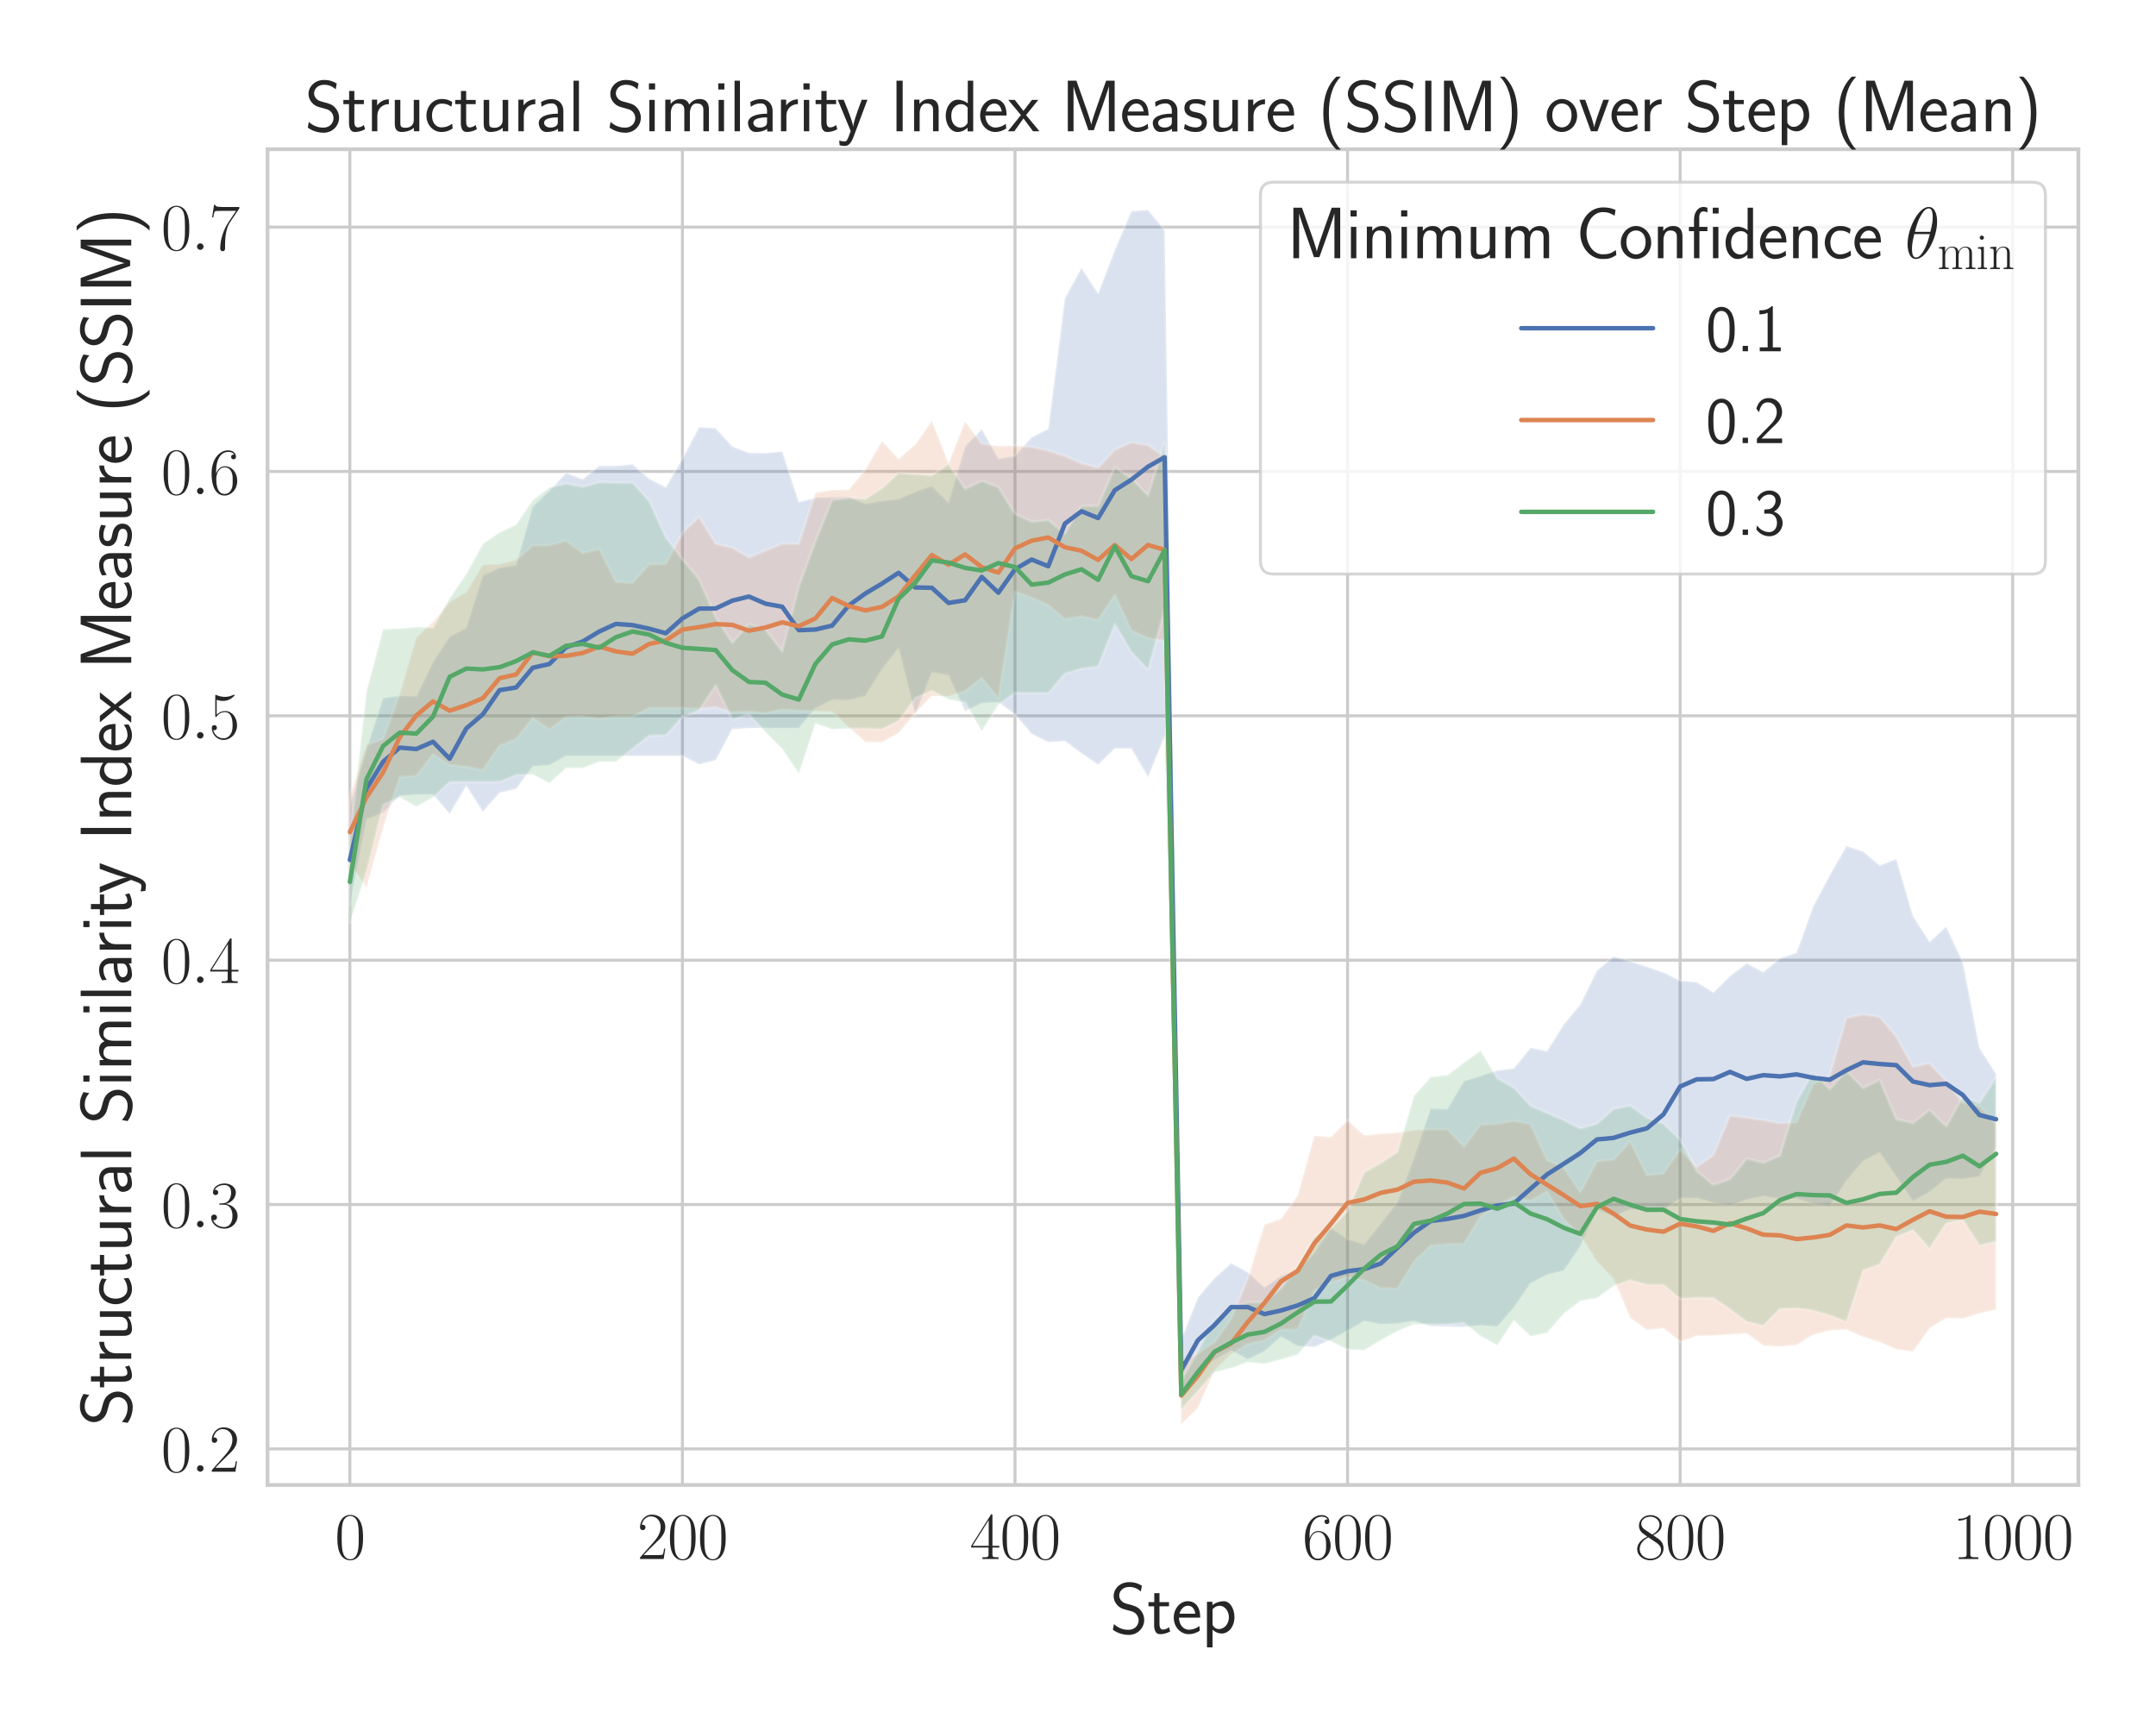 <?xml version="1.0" encoding="utf-8" standalone="no"?>
<!DOCTYPE svg PUBLIC "-//W3C//DTD SVG 1.1//EN"
  "http://www.w3.org/Graphics/SVG/1.1/DTD/svg11.dtd">
<svg xmlns:xlink="http://www.w3.org/1999/xlink" width="720pt" height="576pt" viewBox="0 0 720 576" xmlns="http://www.w3.org/2000/svg" version="1.1">
 <defs>
  <style type="text/css">*{stroke-linejoin: round; stroke-linecap: butt}</style>
 </defs>
 <g id="figure_1">
  <g id="patch_1">
   <path d="M 0 576 
L 720 576 
L 720 0 
L 0 0 
z
" style="fill: #ffffff"/>
  </g>
  <g id="axes_1">
   <g id="patch_2">
    <path d="M 89.354 495.841 
L 694.08 495.841 
L 694.08 49.831 
L 89.354 49.831 
z
" style="fill: #ffffff"/>
   </g>
   <g id="matplotlib.axis_1">
    <g id="xtick_1">
     <g id="line2d_1">
      <path d="M 116.842 495.841 
L 116.842 49.831 
" clip-path="url(#p22e3f65112)" style="fill: none; stroke: #cccccc; stroke-linecap: round"/>
     </g>
     <g id="text_1">
      <!-- $\mathdefault{0}$ -->
      <g style="fill: #262626" transform="translate(111.816 520.562) scale(0.22 -0.22)">
       <defs>
        <path id="CMR17-30" d="M 2688 2025 
C 2688 2416 2682 3080 2413 3591 
C 2176 4039 1798 4198 1466 4198 
C 1158 4198 768 4058 525 3597 
C 269 3118 243 2524 243 2025 
C 243 1661 250 1106 448 619 
C 723 -39 1216 -128 1466 -128 
C 1760 -128 2208 -7 2470 600 
C 2662 1042 2688 1559 2688 2025 
z
M 1466 -26 
C 1056 -26 813 325 723 812 
C 653 1188 653 1738 653 2096 
C 653 2588 653 2997 736 3387 
C 858 3929 1216 4096 1466 4096 
C 1728 4096 2067 3923 2189 3400 
C 2272 3036 2278 2607 2278 2096 
C 2278 1680 2278 1169 2202 792 
C 2067 95 1690 -26 1466 -26 
z
" transform="scale(0.016)"/>
       </defs>
       <use xlink:href="#CMR17-30" transform="scale(0.996)"/>
      </g>
     </g>
    </g>
    <g id="xtick_2">
     <g id="line2d_2">
      <path d="M 227.902 495.841 
L 227.902 49.831 
" clip-path="url(#p22e3f65112)" style="fill: none; stroke: #cccccc; stroke-linecap: round"/>
     </g>
     <g id="text_2">
      <!-- $\mathdefault{200}$ -->
      <g style="fill: #262626" transform="translate(212.824 520.562) scale(0.22 -0.22)">
       <defs>
        <path id="CMR17-32" d="M 2669 989 
L 2554 989 
C 2490 536 2438 459 2413 420 
C 2381 369 1920 369 1830 369 
L 602 369 
C 832 619 1280 1072 1824 1597 
C 2214 1967 2669 2402 2669 3035 
C 2669 3790 2067 4224 1395 4224 
C 691 4224 262 3604 262 3030 
C 262 2780 448 2748 525 2748 
C 589 2748 781 2787 781 3010 
C 781 3207 614 3264 525 3264 
C 486 3264 448 3258 422 3245 
C 544 3790 915 4058 1306 4058 
C 1862 4058 2227 3617 2227 3035 
C 2227 2479 1901 2000 1536 1584 
L 262 146 
L 262 0 
L 2515 0 
L 2669 989 
z
" transform="scale(0.016)"/>
       </defs>
       <use xlink:href="#CMR17-32" transform="scale(0.996)"/>
       <use xlink:href="#CMR17-30" transform="translate(45.69 0) scale(0.996)"/>
       <use xlink:href="#CMR17-30" transform="translate(91.381 0) scale(0.996)"/>
      </g>
     </g>
    </g>
    <g id="xtick_3">
     <g id="line2d_3">
      <path d="M 338.963 495.841 
L 338.963 49.831 
" clip-path="url(#p22e3f65112)" style="fill: none; stroke: #cccccc; stroke-linecap: round"/>
     </g>
     <g id="text_3">
      <!-- $\mathdefault{400}$ -->
      <g style="fill: #262626" transform="translate(323.885 520.562) scale(0.22 -0.22)">
       <defs>
        <path id="CMR17-34" d="M 2150 4122 
C 2150 4256 2144 4256 2029 4256 
L 128 1254 
L 128 1088 
L 1779 1088 
L 1779 457 
C 1779 224 1766 160 1318 160 
L 1197 160 
L 1197 0 
C 1402 0 1747 0 1965 0 
C 2182 0 2528 0 2733 0 
L 2733 160 
L 2611 160 
C 2163 160 2150 224 2150 457 
L 2150 1088 
L 2803 1088 
L 2803 1254 
L 2150 1254 
L 2150 4122 
z
M 1798 3703 
L 1798 1254 
L 256 1254 
L 1798 3703 
z
" transform="scale(0.016)"/>
       </defs>
       <use xlink:href="#CMR17-34" transform="scale(0.996)"/>
       <use xlink:href="#CMR17-30" transform="translate(45.69 0) scale(0.996)"/>
       <use xlink:href="#CMR17-30" transform="translate(91.381 0) scale(0.996)"/>
      </g>
     </g>
    </g>
    <g id="xtick_4">
     <g id="line2d_4">
      <path d="M 450.024 495.841 
L 450.024 49.831 
" clip-path="url(#p22e3f65112)" style="fill: none; stroke: #cccccc; stroke-linecap: round"/>
     </g>
     <g id="text_4">
      <!-- $\mathdefault{600}$ -->
      <g style="fill: #262626" transform="translate(434.946 520.562) scale(0.22 -0.22)">
       <defs>
        <path id="CMR17-36" d="M 678 2176 
C 678 3690 1395 4032 1811 4032 
C 1946 4032 2272 4009 2400 3776 
C 2298 3776 2106 3776 2106 3553 
C 2106 3381 2246 3323 2336 3323 
C 2394 3323 2566 3348 2566 3560 
C 2566 3954 2246 4179 1805 4179 
C 1043 4179 243 3390 243 1984 
C 243 253 966 -128 1478 -128 
C 2099 -128 2688 427 2688 1283 
C 2688 2081 2170 2662 1517 2662 
C 1126 2662 838 2407 678 1960 
L 678 2176 
z
M 1478 25 
C 691 25 691 1200 691 1436 
C 691 1896 909 2560 1504 2560 
C 1613 2560 1926 2560 2138 2120 
C 2253 1870 2253 1609 2253 1289 
C 2253 944 2253 690 2118 434 
C 1978 171 1773 25 1478 25 
z
" transform="scale(0.016)"/>
       </defs>
       <use xlink:href="#CMR17-36" transform="scale(0.996)"/>
       <use xlink:href="#CMR17-30" transform="translate(45.69 0) scale(0.996)"/>
       <use xlink:href="#CMR17-30" transform="translate(91.381 0) scale(0.996)"/>
      </g>
     </g>
    </g>
    <g id="xtick_5">
     <g id="line2d_5">
      <path d="M 561.085 495.841 
L 561.085 49.831 
" clip-path="url(#p22e3f65112)" style="fill: none; stroke: #cccccc; stroke-linecap: round"/>
     </g>
     <g id="text_5">
      <!-- $\mathdefault{800}$ -->
      <g style="fill: #262626" transform="translate(546.007 520.562) scale(0.22 -0.22)">
       <defs>
        <path id="CMR17-38" d="M 1741 2264 
C 2144 2467 2554 2773 2554 3263 
C 2554 3841 1990 4179 1472 4179 
C 890 4179 378 3759 378 3180 
C 378 3021 416 2747 666 2505 
C 730 2442 998 2251 1171 2130 
C 883 1983 211 1634 211 934 
C 211 279 838 -128 1459 -128 
C 2144 -128 2720 362 2720 1010 
C 2720 1590 2330 1857 2074 2029 
L 1741 2264 
z
M 902 2822 
C 851 2854 595 3051 595 3351 
C 595 3739 998 4032 1459 4032 
C 1965 4032 2336 3676 2336 3262 
C 2336 2669 1670 2331 1638 2331 
C 1632 2331 1626 2331 1574 2370 
L 902 2822 
z
M 2080 1519 
C 2176 1449 2483 1240 2483 851 
C 2483 381 2010 25 1472 25 
C 890 25 448 438 448 940 
C 448 1443 838 1862 1280 2060 
L 2080 1519 
z
" transform="scale(0.016)"/>
       </defs>
       <use xlink:href="#CMR17-38" transform="scale(0.996)"/>
       <use xlink:href="#CMR17-30" transform="translate(45.69 0) scale(0.996)"/>
       <use xlink:href="#CMR17-30" transform="translate(91.381 0) scale(0.996)"/>
      </g>
     </g>
    </g>
    <g id="xtick_6">
     <g id="line2d_6">
      <path d="M 672.145 495.841 
L 672.145 49.831 
" clip-path="url(#p22e3f65112)" style="fill: none; stroke: #cccccc; stroke-linecap: round"/>
     </g>
     <g id="text_6">
      <!-- $\mathdefault{1000}$ -->
      <g style="fill: #262626" transform="translate(652.042 520.562) scale(0.22 -0.22)">
       <defs>
        <path id="CMR17-31" d="M 1702 4058 
C 1702 4192 1696 4192 1606 4192 
C 1357 3916 979 3827 621 3827 
C 602 3827 570 3827 563 3808 
C 557 3795 557 3782 557 3648 
C 755 3648 1088 3686 1344 3839 
L 1344 461 
C 1344 236 1331 160 781 160 
L 589 160 
L 589 0 
C 896 0 1216 0 1523 0 
C 1830 0 2150 0 2458 0 
L 2458 160 
L 2266 160 
C 1715 160 1702 230 1702 458 
L 1702 4058 
z
" transform="scale(0.016)"/>
       </defs>
       <use xlink:href="#CMR17-31" transform="scale(0.996)"/>
       <use xlink:href="#CMR17-30" transform="translate(45.69 0) scale(0.996)"/>
       <use xlink:href="#CMR17-30" transform="translate(91.381 0) scale(0.996)"/>
       <use xlink:href="#CMR17-30" transform="translate(137.071 0) scale(0.996)"/>
      </g>
     </g>
    </g>
    <g id="text_7">
     <!-- Step -->
     <g style="fill: #262626" transform="translate(370.63 545.429) scale(0.24 -0.24)">
      <defs>
       <path id="CMSS17-53" d="M 2797 4169 
C 2515 4334 2208 4480 1690 4480 
C 864 4480 333 3879 333 3266 
C 333 3025 403 2753 653 2475 
C 902 2196 1184 2121 1542 2033 
C 1690 1994 1939 1924 1984 1906 
C 2342 1767 2515 1444 2515 1140 
C 2515 742 2202 318 1645 318 
C 1453 318 890 318 358 819 
L 269 318 
C 794 -64 1363 -128 1651 -128 
C 2438 -128 3002 488 3002 1186 
C 3002 1440 2925 1763 2656 2061 
C 2394 2347 2163 2410 1638 2549 
C 1338 2626 1146 2677 986 2873 
C 877 3013 819 3146 819 3317 
C 819 3673 1126 4060 1690 4060 
C 1971 4060 2336 4002 2707 3660 
L 2797 4169 
z
" transform="scale(0.016)"/>
       <path id="CMSS17-74" d="M 1069 2368 
L 1901 2368 
L 1901 2737 
L 1069 2737 
L 1069 3520 
L 614 3520 
L 614 2737 
L 109 2737 
L 109 2368 
L 602 2368 
L 602 749 
C 602 384 685 -64 1107 -64 
C 1427 -64 1722 25 2003 172 
L 1901 548 
C 1747 414 1562 337 1363 337 
C 1082 337 1069 696 1069 856 
L 1069 2368 
z
" transform="scale(0.016)"/>
       <path id="CMSS17-65" d="M 2502 1377 
C 2502 1590 2490 2003 2285 2345 
C 2061 2713 1696 2816 1421 2816 
C 755 2816 192 2188 192 1375 
C 192 582 774 -64 1510 -64 
C 1798 -64 2150 19 2470 248 
C 2470 274 2458 414 2451 420 
C 2451 433 2432 630 2432 656 
C 2125 407 1773 325 1517 325 
C 1107 325 666 667 646 1377 
L 2502 1377 
z
M 698 1728 
C 781 2084 1062 2421 1421 2421 
C 1517 2421 1965 2421 2080 1728 
L 698 1728 
z
" transform="scale(0.016)"/>
       <path id="CMSS17-70" d="M 966 333 
C 1178 129 1466 -5 1773 -5 
C 2368 -5 2880 603 2880 1412 
C 2880 2159 2496 2816 1946 2816 
C 1626 2816 1242 2702 954 2472 
L 954 2765 
L 480 2765 
L 480 -1216 
L 966 -1216 
L 966 333 
z
M 966 2100 
C 1018 2176 1235 2415 1587 2415 
C 2035 2415 2394 1960 2394 1412 
C 2394 787 1958 384 1530 384 
C 1402 384 1267 415 1139 523 
C 966 674 966 768 966 857 
L 966 2100 
z
" transform="scale(0.016)"/>
      </defs>
      <use xlink:href="#CMSS17-53" transform="scale(0.996)"/>
      <use xlink:href="#CMSS17-74" transform="translate(52.049 0) scale(0.996)"/>
      <use xlink:href="#CMSS17-65" transform="translate(85.88 0) scale(0.996)"/>
      <use xlink:href="#CMSS17-70" transform="translate(127.519 0) scale(0.996)"/>
     </g>
    </g>
   </g>
   <g id="matplotlib.axis_2">
    <g id="ytick_1">
     <g id="line2d_7">
      <path d="M 89.354 483.809 
L 694.08 483.809 
" clip-path="url(#p22e3f65112)" style="fill: none; stroke: #cccccc; stroke-linecap: round"/>
     </g>
     <g id="text_8">
      <!-- $\mathdefault{0.2}$ -->
      <g style="fill: #262626" transform="translate(53.789 491.42) scale(0.22 -0.22)">
       <defs>
        <path id="CMMI12-3a" d="M 1178 307 
C 1178 492 1024 619 870 619 
C 685 619 557 466 557 313 
C 557 128 710 0 864 0 
C 1050 0 1178 153 1178 307 
z
" transform="scale(0.016)"/>
       </defs>
       <use xlink:href="#CMR17-30" transform="scale(0.996)"/>
       <use xlink:href="#CMMI12-3a" transform="translate(45.69 0) scale(0.996)"/>
       <use xlink:href="#CMR17-32" transform="translate(72.788 0) scale(0.996)"/>
      </g>
     </g>
    </g>
    <g id="ytick_2">
     <g id="line2d_8">
      <path d="M 89.354 402.211 
L 694.08 402.211 
" clip-path="url(#p22e3f65112)" style="fill: none; stroke: #cccccc; stroke-linecap: round"/>
     </g>
     <g id="text_9">
      <!-- $\mathdefault{0.3}$ -->
      <g style="fill: #262626" transform="translate(53.789 409.821) scale(0.22 -0.22)">
       <defs>
        <path id="CMR17-33" d="M 1414 2157 
C 1984 2157 2234 1662 2234 1090 
C 2234 320 1824 25 1453 25 
C 1114 25 563 194 390 693 
C 422 680 454 680 486 680 
C 640 680 755 782 755 948 
C 755 1133 614 1216 486 1216 
C 378 1216 211 1165 211 926 
C 211 335 787 -128 1466 -128 
C 2176 -128 2720 430 2720 1085 
C 2720 1707 2208 2157 1600 2227 
C 2086 2328 2554 2756 2554 3329 
C 2554 3820 2048 4179 1472 4179 
C 890 4179 378 3829 378 3329 
C 378 3110 544 3072 627 3072 
C 762 3072 877 3155 877 3321 
C 877 3486 762 3569 627 3569 
C 602 3569 570 3569 544 3557 
C 730 3959 1235 4032 1459 4032 
C 1683 4032 2106 3925 2106 3320 
C 2106 3143 2080 2828 1862 2550 
C 1670 2304 1453 2304 1242 2284 
C 1210 2284 1062 2269 1037 2269 
C 992 2263 966 2257 966 2208 
C 966 2163 973 2157 1101 2157 
L 1414 2157 
z
" transform="scale(0.016)"/>
       </defs>
       <use xlink:href="#CMR17-30" transform="scale(0.996)"/>
       <use xlink:href="#CMMI12-3a" transform="translate(45.69 0) scale(0.996)"/>
       <use xlink:href="#CMR17-33" transform="translate(72.788 0) scale(0.996)"/>
      </g>
     </g>
    </g>
    <g id="ytick_3">
     <g id="line2d_9">
      <path d="M 89.354 320.612 
L 694.08 320.612 
" clip-path="url(#p22e3f65112)" style="fill: none; stroke: #cccccc; stroke-linecap: round"/>
     </g>
     <g id="text_10">
      <!-- $\mathdefault{0.4}$ -->
      <g style="fill: #262626" transform="translate(53.789 328.222) scale(0.22 -0.22)">
       <use xlink:href="#CMR17-30" transform="scale(0.996)"/>
       <use xlink:href="#CMMI12-3a" transform="translate(45.69 0) scale(0.996)"/>
       <use xlink:href="#CMR17-34" transform="translate(72.788 0) scale(0.996)"/>
      </g>
     </g>
    </g>
    <g id="ytick_4">
     <g id="line2d_10">
      <path d="M 89.354 239.013 
L 694.08 239.013 
" clip-path="url(#p22e3f65112)" style="fill: none; stroke: #cccccc; stroke-linecap: round"/>
     </g>
     <g id="text_11">
      <!-- $\mathdefault{0.5}$ -->
      <g style="fill: #262626" transform="translate(53.789 246.624) scale(0.22 -0.22)">
       <defs>
        <path id="CMR17-35" d="M 730 3692 
C 794 3666 1056 3584 1325 3584 
C 1920 3584 2246 3911 2432 4100 
C 2432 4157 2432 4192 2394 4192 
C 2387 4192 2374 4192 2323 4163 
C 2099 4058 1837 3973 1517 3973 
C 1325 3973 1037 3999 723 4139 
C 653 4171 640 4171 634 4171 
C 602 4171 595 4164 595 4037 
L 595 2203 
C 595 2089 595 2057 659 2057 
C 691 2057 704 2070 736 2114 
C 941 2401 1222 2522 1542 2522 
C 1766 2522 2246 2382 2246 1289 
C 2246 1085 2246 715 2054 421 
C 1894 159 1645 25 1370 25 
C 947 25 518 320 403 814 
C 429 807 480 795 506 795 
C 589 795 749 840 749 1038 
C 749 1210 627 1280 506 1280 
C 358 1280 262 1190 262 1011 
C 262 454 704 -128 1382 -128 
C 2042 -128 2669 440 2669 1264 
C 2669 2030 2170 2624 1549 2624 
C 1222 2624 947 2503 730 2274 
L 730 3692 
z
" transform="scale(0.016)"/>
       </defs>
       <use xlink:href="#CMR17-30" transform="scale(0.996)"/>
       <use xlink:href="#CMMI12-3a" transform="translate(45.69 0) scale(0.996)"/>
       <use xlink:href="#CMR17-35" transform="translate(72.788 0) scale(0.996)"/>
      </g>
     </g>
    </g>
    <g id="ytick_5">
     <g id="line2d_11">
      <path d="M 89.354 157.415 
L 694.08 157.415 
" clip-path="url(#p22e3f65112)" style="fill: none; stroke: #cccccc; stroke-linecap: round"/>
     </g>
     <g id="text_12">
      <!-- $\mathdefault{0.6}$ -->
      <g style="fill: #262626" transform="translate(53.789 165.025) scale(0.22 -0.22)">
       <use xlink:href="#CMR17-30" transform="scale(0.996)"/>
       <use xlink:href="#CMMI12-3a" transform="translate(45.69 0) scale(0.996)"/>
       <use xlink:href="#CMR17-36" transform="translate(72.788 0) scale(0.996)"/>
      </g>
     </g>
    </g>
    <g id="ytick_6">
     <g id="line2d_12">
      <path d="M 89.354 75.816 
L 694.08 75.816 
" clip-path="url(#p22e3f65112)" style="fill: none; stroke: #cccccc; stroke-linecap: round"/>
     </g>
     <g id="text_13">
      <!-- $\mathdefault{0.7}$ -->
      <g style="fill: #262626" transform="translate(53.789 83.427) scale(0.22 -0.22)">
       <defs>
        <path id="CMR17-37" d="M 2886 3941 
L 2886 4081 
L 1382 4081 
C 634 4081 621 4165 595 4288 
L 480 4288 
L 294 3094 
L 410 3094 
C 429 3215 474 3540 550 3661 
C 589 3712 1062 3712 1171 3712 
L 2579 3712 
L 1869 2661 
C 1395 1954 1069 999 1069 165 
C 1069 89 1069 -128 1299 -128 
C 1530 -128 1530 89 1530 171 
L 1530 465 
C 1530 1508 1709 2196 2003 2636 
L 2886 3941 
z
" transform="scale(0.016)"/>
       </defs>
       <use xlink:href="#CMR17-30" transform="scale(0.996)"/>
       <use xlink:href="#CMMI12-3a" transform="translate(45.69 0) scale(0.996)"/>
       <use xlink:href="#CMR17-37" transform="translate(72.788 0) scale(0.996)"/>
      </g>
     </g>
    </g>
    <g id="text_14">
     <!-- Structural Similarity Index Measure (SSIM) -->
     <g style="fill: #262626" transform="translate(43.831 476.142) rotate(-90) scale(0.24 -0.24)">
      <defs>
       <path id="CMSS17-72" d="M 954 1363 
C 954 1965 1395 2368 1958 2368 
L 1958 2789 
C 1549 2789 1165 2585 934 2253 
L 934 2758 
L 480 2758 
L 480 0 
L 954 0 
L 954 1363 
z
" transform="scale(0.016)"/>
       <path id="CMSS17-75" d="M 2618 2739 
L 2131 2739 
L 2131 972 
C 2131 498 1786 306 1421 306 
C 998 306 960 447 960 709 
L 960 2739 
L 474 2739 
L 474 678 
C 474 179 646 -64 1088 -64 
C 1306 -64 1798 -13 2144 306 
L 2144 0 
L 2618 0 
L 2618 2739 
z
" transform="scale(0.016)"/>
       <path id="CMSS17-63" d="M 2464 2541 
C 2464 2585 2170 2714 2093 2739 
C 1882 2816 1613 2816 1542 2816 
C 710 2816 211 2093 211 1363 
C 211 595 768 -64 1517 -64 
C 1946 -64 2253 76 2502 242 
L 2464 664 
C 2189 453 1869 337 1523 337 
C 1024 337 698 774 698 1369 
C 698 1831 909 2414 1549 2414 
C 1901 2414 2099 2343 2394 2145 
L 2464 2541 
z
" transform="scale(0.016)"/>
       <path id="CMSS17-61" d="M 2406 1791 
C 2406 2392 1978 2808 1402 2808 
C 1120 2808 813 2757 461 2553 
L 499 2135 
C 659 2248 934 2432 1395 2432 
C 1722 2432 1920 2180 1920 1782 
L 1920 1536 
C 896 1536 256 1238 256 726 
C 256 461 416 -64 947 -64 
C 1043 -64 1562 -64 1933 217 
L 1933 -19 
L 2406 -19 
L 2406 1791 
z
M 1920 816 
C 1920 701 1920 548 1728 434 
C 1562 325 1350 325 1261 325 
C 941 325 723 511 723 744 
C 723 1211 1722 1211 1920 1211 
L 1920 816 
z
" transform="scale(0.016)"/>
       <path id="CMSS17-6c" d="M 947 4416 
L 474 4416 
L 474 0 
L 947 0 
L 947 4416 
z
" transform="scale(0.016)"/>
       <path id="CMSS17-69" d="M 979 4183 
L 442 4183 
L 442 3648 
L 979 3648 
L 979 4183 
z
M 947 2739 
L 474 2739 
L 474 0 
L 947 0 
L 947 2739 
z
" transform="scale(0.016)"/>
       <path id="CMSS17-6d" d="M 4288 1877 
C 4288 2308 4179 2816 3462 2816 
C 2982 2816 2694 2516 2566 2331 
C 2451 2670 2182 2816 1798 2816 
C 1363 2816 1088 2568 941 2389 
L 941 2758 
L 474 2758 
L 474 0 
L 960 0 
L 960 1559 
C 960 1939 1101 2428 1555 2428 
C 2138 2428 2138 2016 2138 1829 
L 2138 0 
L 2624 0 
L 2624 1559 
C 2624 1939 2765 2428 3219 2428 
C 3802 2428 3802 2016 3802 1829 
L 3802 0 
L 4288 0 
L 4288 1877 
z
" transform="scale(0.016)"/>
       <path id="CMSS17-79" d="M 2675 2752 
L 2176 2752 
C 1632 1294 1446 702 1434 383 
L 1427 383 
C 1408 696 1126 1460 902 2007 
L 602 2752 
L 83 2752 
L 1216 13 
C 1146 -178 1043 -465 1011 -529 
C 870 -885 774 -885 672 -885 
C 646 -885 442 -885 211 -809 
L 250 -1229 
C 410 -1261 570 -1280 685 -1280 
C 845 -1280 1165 -1280 1459 -497 
L 2675 2752 
z
" transform="scale(0.016)"/>
       <path id="CMSS17-49" d="M 1094 4416 
L 557 4416 
L 557 0 
L 1094 0 
L 1094 4416 
z
" transform="scale(0.016)"/>
       <path id="CMSS17-6e" d="M 2618 1877 
C 2618 2283 2522 2816 1798 2816 
C 1389 2816 1120 2606 941 2389 
L 941 2758 
L 474 2758 
L 474 0 
L 960 0 
L 960 1559 
C 960 1964 1114 2428 1549 2428 
C 2112 2428 2131 2048 2131 1829 
L 2131 0 
L 2618 0 
L 2618 1877 
z
" transform="scale(0.016)"/>
       <path id="CMSS17-64" d="M 2611 4416 
L 2138 4416 
L 2138 2438 
C 1939 2603 1613 2756 1254 2756 
C 672 2756 211 2131 211 1347 
C 211 562 666 -64 1235 -64 
C 1677 -64 1971 172 2125 306 
L 2125 -13 
L 2611 -13 
L 2611 4416 
z
M 2125 836 
C 2125 747 2125 653 1926 482 
C 1798 375 1645 325 1498 325 
C 1152 325 698 576 698 1340 
C 698 2134 1210 2368 1562 2368 
C 1798 2368 1990 2254 2125 2065 
L 2125 836 
z
" transform="scale(0.016)"/>
       <path id="CMSS17-78" d="M 1587 1414 
L 2656 2739 
L 2099 2739 
L 1363 1777 
L 602 2739 
L 32 2739 
L 1139 1414 
L 0 0 
L 563 0 
L 1363 1121 
L 2195 0 
L 2758 0 
L 1587 1414 
z
" transform="scale(0.016)"/>
       <path id="CMSS17-4d" d="M 3194 2371 
L 2886 1473 
C 2835 1307 2662 791 2624 587 
L 2618 587 
C 2598 715 2560 849 2458 1174 
C 2400 1365 2336 1562 2272 1741 
L 1325 4416 
L 576 4416 
L 576 0 
L 1075 0 
L 1075 3900 
L 1082 3900 
C 1082 3894 1139 3613 1530 2499 
L 2374 96 
L 2848 96 
L 3610 2231 
C 3661 2378 3821 2843 3891 3066 
C 3955 3257 4115 3728 4154 3913 
L 4160 3913 
L 4160 0 
L 4666 0 
L 4666 4416 
L 3923 4416 
L 3194 2371 
z
" transform="scale(0.016)"/>
       <path id="CMSS17-73" d="M 2061 2627 
C 1683 2807 1389 2807 1197 2807 
C 742 2807 198 2648 198 2003 
C 198 1359 902 1218 1094 1179 
C 1389 1122 1715 1058 1715 740 
C 1715 337 1254 337 1171 337 
C 915 337 563 407 243 638 
L 166 210 
C 531 0 883 -64 1178 -64 
C 1965 -64 2163 416 2163 781 
C 2163 1094 1984 1305 1862 1401 
C 1651 1568 1574 1587 1050 1696 
C 960 1709 646 1779 646 2066 
C 646 2432 1050 2432 1139 2432 
C 1555 2432 1811 2303 1984 2208 
L 2061 2627 
z
" transform="scale(0.016)"/>
       <path id="CMSS17-28" d="M 1613 4768 
C 1267 4417 474 3601 474 1588 
C 474 -433 1267 -1243 1613 -1600 
L 2003 -1600 
C 1216 -784 960 357 960 1581 
C 960 2798 1203 3946 2003 4768 
L 1613 4768 
z
" transform="scale(0.016)"/>
       <path id="CMSS17-29" d="M 723 -1600 
C 1069 -1249 1862 -433 1862 1581 
C 1862 3601 1069 4411 723 4768 
L 333 4768 
C 1120 3952 1376 2811 1376 1588 
C 1376 370 1133 -778 333 -1600 
L 723 -1600 
z
" transform="scale(0.016)"/>
      </defs>
      <use xlink:href="#CMSS17-53" transform="scale(0.996)"/>
      <use xlink:href="#CMSS17-74" transform="translate(52.049 0) scale(0.996)"/>
      <use xlink:href="#CMSS17-72" transform="translate(85.88 0) scale(0.996)"/>
      <use xlink:href="#CMSS17-75" transform="translate(117.79 0) scale(0.996)"/>
      <use xlink:href="#CMSS17-63" transform="translate(165.995 0) scale(0.996)"/>
      <use xlink:href="#CMSS17-74" transform="translate(207.634 0) scale(0.996)"/>
      <use xlink:href="#CMSS17-75" transform="translate(241.465 0) scale(0.996)"/>
      <use xlink:href="#CMSS17-72" transform="translate(289.67 0) scale(0.996)"/>
      <use xlink:href="#CMSS17-61" transform="translate(321.58 0) scale(0.996)"/>
      <use xlink:href="#CMSS17-6c" transform="translate(366.502 0) scale(0.996)"/>
      <use xlink:href="#CMSS17-53" transform="translate(419.912 0) scale(0.996)"/>
      <use xlink:href="#CMSS17-69" transform="translate(471.96 0) scale(0.996)"/>
      <use xlink:href="#CMSS17-6d" transform="translate(494.141 0) scale(0.996)"/>
      <use xlink:href="#CMSS17-69" transform="translate(568.37 0) scale(0.996)"/>
      <use xlink:href="#CMSS17-6c" transform="translate(590.551 0) scale(0.996)"/>
      <use xlink:href="#CMSS17-61" transform="translate(612.732 0) scale(0.996)"/>
      <use xlink:href="#CMSS17-72" transform="translate(655.051 0) scale(0.996)"/>
      <use xlink:href="#CMSS17-69" transform="translate(686.961 0) scale(0.996)"/>
      <use xlink:href="#CMSS17-74" transform="translate(709.142 0) scale(0.996)"/>
      <use xlink:href="#CMSS17-79" transform="translate(740.371 0) scale(0.996)"/>
      <use xlink:href="#CMSS17-49" transform="translate(814.6 0) scale(0.996)"/>
      <use xlink:href="#CMSS17-6e" transform="translate(840.384 0) scale(0.996)"/>
      <use xlink:href="#CMSS17-64" transform="translate(888.589 0) scale(0.996)"/>
      <use xlink:href="#CMSS17-65" transform="translate(936.794 0) scale(0.996)"/>
      <use xlink:href="#CMSS17-78" transform="translate(978.433 0) scale(0.996)"/>
      <use xlink:href="#CMSS17-4d" transform="translate(1052.662 0) scale(0.996)"/>
      <use xlink:href="#CMSS17-65" transform="translate(1134.338 0) scale(0.996)"/>
      <use xlink:href="#CMSS17-61" transform="translate(1175.977 0) scale(0.996)"/>
      <use xlink:href="#CMSS17-73" transform="translate(1220.899 0) scale(0.996)"/>
      <use xlink:href="#CMSS17-75" transform="translate(1256.812 0) scale(0.996)"/>
      <use xlink:href="#CMSS17-72" transform="translate(1305.017 0) scale(0.996)"/>
      <use xlink:href="#CMSS17-65" transform="translate(1336.927 0) scale(0.996)"/>
      <use xlink:href="#CMSS17-28" transform="translate(1409.795 0) scale(0.996)"/>
      <use xlink:href="#CMSS17-53" transform="translate(1446.229 0) scale(0.996)"/>
      <use xlink:href="#CMSS17-53" transform="translate(1498.277 0) scale(0.996)"/>
      <use xlink:href="#CMSS17-49" transform="translate(1550.326 0) scale(0.996)"/>
      <use xlink:href="#CMSS17-4d" transform="translate(1576.11 0) scale(0.996)"/>
      <use xlink:href="#CMSS17-29" transform="translate(1657.786 0) scale(0.996)"/>
     </g>
    </g>
   </g>
   <g id="PolyCollection_1">
    <defs>
     <path id="maf45cd4c6e" d="M 116.842 -307.121 
L 116.842 -274.074 
L 122.395 -302.47 
L 127.948 -304.592 
L 133.501 -310.304 
L 139.054 -310.712 
L 144.607 -310.712 
L 150.16 -304.184 
L 155.713 -313.568 
L 161.266 -304.918 
L 166.819 -311.283 
L 172.372 -312.589 
L 177.925 -320.177 
L 183.478 -320.585 
L 189.031 -323.604 
L 194.584 -323.604 
L 200.137 -323.604 
L 205.69 -323.604 
L 211.243 -323.604 
L 216.796 -323.604 
L 222.349 -323.604 
L 227.902 -323.604 
L 233.455 -320.748 
L 239.008 -322.136 
L 244.561 -332.499 
L 250.114 -332.907 
L 255.668 -332.907 
L 261.221 -332.907 
L 266.774 -332.907 
L 272.327 -339.516 
L 277.88 -342.372 
L 283.433 -342.209 
L 288.986 -343.678 
L 294.539 -352.49 
L 300.092 -359.671 
L 305.645 -337.476 
L 311.198 -351.511 
L 316.751 -350.532 
L 322.304 -338.537 
L 327.857 -341.23 
L 333.41 -341.556 
L 338.963 -337.476 
L 344.516 -330.948 
L 350.069 -328.174 
L 355.622 -328.582 
L 361.175 -324.42 
L 366.728 -320.667 
L 372.281 -326.052 
L 377.834 -326.052 
L 383.387 -316.505 
L 388.94 -330.051 
L 394.494 -110.142 
L 400.047 -118.302 
L 405.6 -121.974 
L 411.153 -125.075 
L 416.706 -122.137 
L 422.259 -124.83 
L 427.812 -129.726 
L 433.365 -126.544 
L 438.918 -126.217 
L 444.471 -128.665 
L 450.024 -131.684 
L 455.577 -134.948 
L 461.13 -133.888 
L 466.683 -134.051 
L 472.236 -134.948 
L 477.789 -133.153 
L 483.342 -132.99 
L 488.895 -132.908 
L 494.448 -133.48 
L 500.001 -133.072 
L 505.554 -139.436 
L 511.107 -147.515 
L 516.66 -150.452 
L 522.213 -151.758 
L 527.766 -159.918 
L 533.32 -172.076 
L 538.873 -169.873 
L 544.426 -172.157 
L 549.979 -172.076 
L 555.532 -171.994 
L 561.085 -175.911 
L 566.638 -175.993 
L 572.191 -174.361 
L 577.744 -173.463 
L 583.297 -175.421 
L 588.85 -176.645 
L 594.403 -175.666 
L 599.956 -175.829 
L 605.509 -174.034 
L 611.062 -173.218 
L 616.615 -181.786 
L 622.168 -188.314 
L 627.721 -191.17 
L 633.274 -183.173 
L 638.827 -174.932 
L 644.38 -178.032 
L 649.933 -182.52 
L 655.486 -182.357 
L 661.039 -183.173 
L 666.592 -193.047 
L 666.592 -217.445 
L 666.592 -217.445 
L 661.039 -226.094 
L 655.486 -254.735 
L 649.933 -266.567 
L 644.38 -261.508 
L 638.827 -270.157 
L 633.274 -289.17 
L 627.721 -287.048 
L 622.168 -291.699 
L 616.615 -293.494 
L 611.062 -283.784 
L 605.509 -273.34 
L 599.956 -257.836 
L 594.403 -256.041 
L 588.85 -251.39 
L 583.297 -254.327 
L 577.744 -250.084 
L 572.191 -244.617 
L 566.638 -248.044 
L 561.085 -248.534 
L 555.532 -251.308 
L 549.979 -253.185 
L 544.426 -254.98 
L 538.873 -256.612 
L 533.32 -251.961 
L 527.766 -240.619 
L 522.213 -233.928 
L 516.66 -225.033 
L 511.107 -226.094 
L 505.554 -219.24 
L 500.001 -218.587 
L 494.448 -216.71 
L 488.895 -214.997 
L 483.342 -205.613 
L 477.789 -205.858 
L 472.236 -189.375 
L 466.683 -174.605 
L 461.13 -167.425 
L 455.577 -160.489 
L 450.024 -162.202 
L 444.471 -165.956 
L 438.918 -157.551 
L 433.365 -151.921 
L 427.812 -149.963 
L 422.259 -146.127 
L 416.706 -151.187 
L 411.153 -154.206 
L 405.6 -149.228 
L 400.047 -142.782 
L 394.494 -128.665 
L 388.94 -499.123 
L 383.387 -505.896 
L 377.834 -505.488 
L 372.281 -492.513 
L 366.728 -477.989 
L 361.175 -486.557 
L 355.622 -476.439 
L 350.069 -432.783 
L 344.516 -430.009 
L 338.963 -423.726 
L 333.41 -422.828 
L 327.857 -432.702 
L 322.304 -426.908 
L 316.751 -408.14 
L 311.198 -413.689 
L 305.645 -411.812 
L 300.092 -409.283 
L 294.539 -408.712 
L 288.986 -407.733 
L 283.433 -410.099 
L 277.88 -409.936 
L 272.327 -409.772 
L 266.774 -408.385 
L 261.221 -425.276 
L 255.668 -424.705 
L 250.114 -424.787 
L 244.561 -426.908 
L 239.008 -433.028 
L 233.455 -433.354 
L 227.902 -422.828 
L 222.349 -413.281 
L 216.796 -416.137 
L 211.243 -420.951 
L 205.69 -420.462 
L 200.137 -420.462 
L 194.584 -415.974 
L 189.031 -418.096 
L 183.478 -412.139 
L 177.925 -406.835 
L 172.372 -387.251 
L 166.819 -386.354 
L 161.266 -383.906 
L 155.713 -366.362 
L 150.16 -363.424 
L 144.607 -354.938 
L 139.054 -343.433 
L 133.501 -343.678 
L 127.948 -342.862 
L 122.395 -325.808 
L 116.842 -307.121 
z
" style="stroke: #ffffff; stroke-opacity: 0.2"/>
    </defs>
    <g clip-path="url(#p22e3f65112)">
     <use xlink:href="#maf45cd4c6e" x="0" y="576" style="fill: #4c72b0; fill-opacity: 0.2; stroke: #ffffff; stroke-opacity: 0.2"/>
    </g>
   </g>
   <g id="PolyCollection_2">
    <defs>
     <path id="m32e7bb8737" d="M 116.842 -310.222 
L 116.842 -287.619 
L 122.395 -279.704 
L 127.948 -299.614 
L 133.501 -316.587 
L 139.054 -316.913 
L 144.607 -324.176 
L 150.16 -320.585 
L 155.713 -320.014 
L 161.266 -318.872 
L 166.819 -327.031 
L 172.372 -329.235 
L 177.925 -336.252 
L 183.478 -332.499 
L 189.031 -336.497 
L 194.584 -336.742 
L 200.137 -335.926 
L 205.69 -336.742 
L 211.243 -336.742 
L 216.796 -339.598 
L 222.349 -339.598 
L 227.902 -339.598 
L 233.455 -339.353 
L 239.008 -339.924 
L 244.561 -338.129 
L 250.114 -338.455 
L 255.668 -337.884 
L 261.221 -339.108 
L 266.774 -338.7 
L 272.327 -338.537 
L 277.88 -338.374 
L 283.433 -333.151 
L 288.986 -328.255 
L 294.539 -328.174 
L 300.092 -331.193 
L 305.645 -337.884 
L 311.198 -343.596 
L 316.751 -343.514 
L 322.304 -345.228 
L 327.857 -349.634 
L 333.41 -342.862 
L 338.963 -378.357 
L 344.516 -376.48 
L 350.069 -373.951 
L 355.622 -369.3 
L 361.175 -370.197 
L 366.728 -368.973 
L 372.281 -377.378 
L 377.834 -365.546 
L 383.387 -362.935 
L 388.94 -362.037 
L 394.494 -100.432 
L 400.047 -105.818 
L 405.6 -118.466 
L 411.153 -123.851 
L 416.706 -127.197 
L 422.259 -128.502 
L 427.812 -132.011 
L 433.365 -132.092 
L 438.918 -144.985 
L 444.471 -147.923 
L 450.024 -149.555 
L 455.577 -148.494 
L 461.13 -145.883 
L 466.683 -145.719 
L 472.236 -154.777 
L 477.789 -160.081 
L 483.342 -160.57 
L 488.895 -160.652 
L 494.448 -169.873 
L 500.001 -173.545 
L 505.554 -176.319 
L 511.107 -175.013 
L 516.66 -178.114 
L 522.213 -168.975 
L 527.766 -163.508 
L 533.32 -154.777 
L 538.873 -148.983 
L 544.426 -135.928 
L 549.979 -131.929 
L 555.532 -132.5 
L 561.085 -128.013 
L 566.638 -129.971 
L 572.191 -130.053 
L 577.744 -130.379 
L 583.297 -130.787 
L 588.85 -126.707 
L 594.403 -126.381 
L 599.956 -126.87 
L 605.509 -130.297 
L 611.062 -131.766 
L 616.615 -132.011 
L 622.168 -129.645 
L 627.721 -127.849 
L 633.274 -125.483 
L 638.827 -124.667 
L 644.38 -132.5 
L 649.933 -135.846 
L 655.486 -135.764 
L 661.039 -137.478 
L 666.592 -138.702 
L 666.592 -200.635 
L 666.592 -200.635 
L 661.039 -206.592 
L 655.486 -207.816 
L 649.933 -214.997 
L 644.38 -220.953 
L 638.827 -219.729 
L 633.274 -229.848 
L 627.721 -236.375 
L 622.168 -237.273 
L 616.615 -236.049 
L 611.062 -216.792 
L 605.509 -214.017 
L 599.956 -201.206 
L 594.403 -200.962 
L 588.85 -201.941 
L 583.297 -202.757 
L 577.744 -203.491 
L 572.191 -190.272 
L 566.638 -186.356 
L 561.085 -192.149 
L 555.532 -184.152 
L 549.979 -183.581 
L 544.426 -194.842 
L 538.873 -188.803 
L 533.32 -188.232 
L 527.766 -177.869 
L 522.213 -186.192 
L 516.66 -188.559 
L 511.107 -200.635 
L 505.554 -201.778 
L 500.001 -200.717 
L 494.448 -200.472 
L 488.895 -193.128 
L 483.342 -198.922 
L 477.789 -198.922 
L 472.236 -198.595 
L 466.683 -197.779 
L 461.13 -197.453 
L 455.577 -196.882 
L 450.024 -201.941 
L 444.471 -196.311 
L 438.918 -196.719 
L 433.365 -176.808 
L 427.812 -169.057 
L 422.259 -167.098 
L 416.706 -149.065 
L 411.153 -135.52 
L 405.6 -127.849 
L 400.047 -124.096 
L 394.494 -121.566 
L 388.94 -423.481 
L 383.387 -427.316 
L 377.834 -428.295 
L 372.281 -425.766 
L 366.728 -419.809 
L 361.175 -421.278 
L 355.622 -423.726 
L 350.069 -425.521 
L 344.516 -426.745 
L 338.963 -427.153 
L 333.41 -427.071 
L 327.857 -427.806 
L 322.304 -435.313 
L 316.751 -421.359 
L 311.198 -435.476 
L 305.645 -427.561 
L 300.092 -422.747 
L 294.539 -428.785 
L 288.986 -419.156 
L 283.433 -412.465 
L 277.88 -412.384 
L 272.327 -411.404 
L 266.774 -394.35 
L 261.221 -394.432 
L 255.668 -392.147 
L 250.114 -389.862 
L 244.561 -393.126 
L 239.008 -394.35 
L 233.455 -403.408 
L 227.902 -398.022 
L 222.349 -387.659 
L 216.796 -387.578 
L 211.243 -381.376 
L 205.69 -381.703 
L 200.137 -392.637 
L 194.584 -391.331 
L 189.031 -395.411 
L 183.478 -393.942 
L 177.925 -393.861 
L 172.372 -389.046 
L 166.819 -387.578 
L 161.266 -387.414 
L 155.713 -378.275 
L 150.16 -375.011 
L 144.607 -368.402 
L 139.054 -363.18 
L 133.501 -344.249 
L 127.948 -329.235 
L 122.395 -327.276 
L 116.842 -310.222 
z
" style="stroke: #ffffff; stroke-opacity: 0.2"/>
    </defs>
    <g clip-path="url(#p22e3f65112)">
     <use xlink:href="#m32e7bb8737" x="0" y="576" style="fill: #dd8452; fill-opacity: 0.2; stroke: #ffffff; stroke-opacity: 0.2"/>
    </g>
   </g>
   <g id="PolyCollection_3">
    <defs>
     <path id="m49342bb6f4" d="M 116.842 -295.045 
L 116.842 -267.954 
L 122.395 -285.008 
L 127.948 -307.203 
L 133.501 -309.814 
L 139.054 -306.632 
L 144.607 -309.733 
L 150.16 -314.873 
L 155.713 -314.955 
L 161.266 -314.955 
L 166.819 -314.955 
L 172.372 -317.24 
L 177.925 -317.403 
L 183.478 -314.465 
L 189.031 -319.524 
L 194.584 -319.524 
L 200.137 -321.646 
L 205.69 -321.646 
L 211.243 -326.052 
L 216.796 -330.377 
L 222.349 -330.54 
L 227.902 -336.66 
L 233.455 -338.782 
L 239.008 -347.105 
L 244.561 -335.763 
L 250.114 -337.395 
L 255.668 -331.519 
L 261.221 -325.889 
L 266.774 -317.648 
L 272.327 -334.457 
L 277.88 -332.499 
L 283.433 -332.743 
L 288.986 -332.743 
L 294.539 -332.58 
L 300.092 -335.273 
L 305.645 -342.862 
L 311.198 -345.391 
L 316.751 -342.454 
L 322.304 -341.474 
L 327.857 -331.846 
L 333.41 -340.74 
L 338.963 -344.657 
L 344.516 -344.575 
L 350.069 -344.575 
L 355.622 -351.103 
L 361.175 -352.735 
L 366.728 -353.469 
L 372.281 -367.586 
L 377.834 -358.284 
L 383.387 -352.409 
L 388.94 -372.319 
L 394.494 -105.41 
L 400.047 -111.53 
L 405.6 -117.813 
L 411.153 -119.2 
L 416.706 -121.158 
L 422.259 -120.587 
L 427.812 -122.056 
L 433.365 -123.688 
L 438.918 -130.053 
L 444.471 -128.094 
L 450.024 -125.401 
L 455.577 -125.157 
L 461.13 -128.502 
L 466.683 -131.521 
L 472.236 -133.806 
L 477.789 -133.806 
L 483.342 -133.806 
L 488.895 -134.296 
L 494.448 -129.889 
L 500.001 -126.789 
L 505.554 -135.112 
L 511.107 -129.808 
L 516.66 -130.95 
L 522.213 -137.315 
L 527.766 -141.64 
L 533.32 -142.537 
L 538.873 -146.617 
L 544.426 -148.575 
L 549.979 -147.025 
L 555.532 -147.025 
L 561.085 -142.374 
L 566.638 -142.7 
L 572.191 -142.619 
L 577.744 -138.865 
L 583.297 -134.704 
L 588.85 -133.398 
L 594.403 -138.947 
L 599.956 -139.192 
L 605.509 -138.457 
L 611.062 -136.825 
L 616.615 -134.704 
L 622.168 -151.839 
L 627.721 -153.879 
L 633.274 -163.018 
L 638.827 -165.303 
L 644.38 -159.102 
L 649.933 -167.588 
L 655.486 -168.73 
L 661.039 -160.162 
L 666.592 -161.468 
L 666.592 -216.057 
L 666.592 -216.057 
L 661.039 -207.734 
L 655.486 -209.774 
L 649.933 -199.901 
L 644.38 -205.368 
L 638.827 -201.043 
L 633.274 -202.267 
L 627.721 -215.405 
L 622.168 -212.712 
L 616.615 -218.424 
L 611.062 -212.304 
L 605.509 -217.853 
L 599.956 -208.224 
L 594.403 -190.109 
L 588.85 -187.743 
L 583.297 -189.13 
L 577.744 -182.276 
L 572.191 -180.399 
L 566.638 -184.968 
L 561.085 -195.413 
L 555.532 -200.798 
L 549.979 -202.757 
L 544.426 -206.755 
L 538.873 -205.694 
L 533.32 -200.717 
L 527.766 -199.167 
L 522.213 -201.941 
L 516.66 -204.307 
L 511.107 -206.755 
L 505.554 -212.793 
L 500.001 -215.894 
L 494.448 -225.196 
L 488.895 -221.198 
L 483.342 -216.955 
L 477.789 -216.384 
L 472.236 -210.101 
L 466.683 -191.333 
L 461.13 -187.661 
L 455.577 -184.56 
L 450.024 -171.586 
L 444.471 -165.874 
L 438.918 -162.937 
L 433.365 -152.819 
L 427.812 -145.883 
L 422.259 -141.232 
L 416.706 -141.15 
L 411.153 -139.192 
L 405.6 -135.438 
L 400.047 -124.83 
L 394.494 -115.038 
L 388.94 -428.214 
L 383.387 -410.588 
L 377.834 -416.3 
L 372.281 -419.972 
L 366.728 -407.08 
L 361.175 -406.998 
L 355.622 -397.859 
L 350.069 -402.347 
L 344.516 -401.776 
L 338.963 -404.469 
L 333.41 -413.363 
L 327.857 -415.403 
L 322.304 -412.792 
L 316.751 -421.033 
L 311.198 -417.198 
L 305.645 -417.606 
L 300.092 -418.014 
L 294.539 -412.955 
L 288.986 -409.364 
L 283.433 -409.772 
L 277.88 -409.038 
L 272.327 -395.248 
L 266.774 -380.234 
L 261.221 -358.529 
L 255.668 -365.791 
L 250.114 -367.586 
L 244.561 -361.385 
L 239.008 -369.871 
L 233.455 -382.519 
L 227.902 -389.291 
L 222.349 -396.472 
L 216.796 -408.63 
L 211.243 -414.75 
L 205.69 -414.832 
L 200.137 -414.913 
L 194.584 -413.363 
L 189.031 -414.505 
L 183.478 -413.2 
L 177.925 -409.038 
L 172.372 -400.797 
L 166.819 -398.185 
L 161.266 -394.432 
L 155.713 -384.314 
L 150.16 -376.235 
L 144.607 -366.444 
L 139.054 -366.607 
L 133.501 -366.117 
L 127.948 -365.872 
L 122.395 -345.146 
L 116.842 -295.045 
z
" style="stroke: #ffffff; stroke-opacity: 0.2"/>
    </defs>
    <g clip-path="url(#p22e3f65112)">
     <use xlink:href="#m49342bb6f4" x="0" y="576" style="fill: #55a868; fill-opacity: 0.2; stroke: #ffffff; stroke-opacity: 0.2"/>
    </g>
   </g>
   <g id="line2d_13">
    <path d="M 116.842 287.14 
L 122.395 263.362 
L 127.948 254.338 
L 133.501 249.638 
L 139.054 250.111 
L 144.607 247.679 
L 150.16 253.342 
L 155.713 243.24 
L 161.266 238.491 
L 166.819 230.446 
L 172.372 229.564 
L 177.925 222.971 
L 183.478 221.715 
L 189.031 216.117 
L 194.584 214.208 
L 200.137 210.862 
L 205.69 208.332 
L 211.243 208.74 
L 216.796 209.932 
L 222.349 211.449 
L 227.902 206.488 
L 233.455 203.224 
L 239.008 203.175 
L 244.561 200.564 
L 250.114 199.193 
L 255.668 201.576 
L 261.221 202.604 
L 266.774 210.438 
L 272.327 210.209 
L 277.88 208.904 
L 283.433 202.18 
L 288.986 198.182 
L 294.539 194.869 
L 300.092 191.262 
L 305.645 196.158 
L 311.198 196.272 
L 316.751 201.331 
L 322.304 200.434 
L 327.857 192.633 
L 333.41 197.904 
L 338.963 190.087 
L 344.516 186.839 
L 350.069 189.075 
L 355.622 174.844 
L 361.175 170.715 
L 366.728 172.984 
L 372.281 163.698 
L 377.834 160.173 
L 383.387 155.832 
L 388.94 152.682 
L 394.494 457.486 
L 400.047 447.514 
L 405.6 442.439 
L 411.153 436.449 
L 416.706 436.449 
L 422.259 438.799 
L 427.812 437.592 
L 433.365 435.895 
L 438.918 433.463 
L 444.471 426.037 
L 450.024 424.454 
L 455.577 423.769 
L 461.13 421.909 
L 466.683 416.654 
L 472.236 411.578 
L 477.789 407.71 
L 483.342 407.009 
L 488.895 405.997 
L 494.448 404.153 
L 500.001 402.504 
L 505.554 401.852 
L 511.107 396.956 
L 516.66 392.141 
L 522.213 388.6 
L 527.766 385.01 
L 533.32 380.473 
L 538.873 379.951 
L 544.426 378.188 
L 549.979 376.768 
L 555.532 372.101 
L 561.085 362.799 
L 566.638 360.4 
L 572.191 360.318 
L 577.744 357.919 
L 583.297 360.253 
L 588.85 359.012 
L 594.403 359.42 
L 599.956 358.751 
L 605.509 359.894 
L 611.062 360.53 
L 616.615 357.364 
L 622.168 354.72 
L 627.721 355.291 
L 633.274 355.667 
L 638.827 361.134 
L 644.38 362.342 
L 649.933 361.868 
L 655.486 365.638 
L 661.039 372.313 
L 666.592 373.733 
" clip-path="url(#p22e3f65112)" style="fill: none; stroke: #4c72b0; stroke-width: 1.5; stroke-linecap: round"/>
   </g>
   <g id="line2d_14">
    <path d="M 116.842 277.838 
L 122.395 266.218 
L 127.948 257.863 
L 133.501 246.145 
L 139.054 238.883 
L 144.607 234.199 
L 150.16 237.3 
L 155.713 235.472 
L 161.266 233.106 
L 166.819 226.464 
L 172.372 225.223 
L 177.925 217.798 
L 183.478 219.12 
L 189.031 219.006 
L 194.584 218.043 
L 200.137 215.888 
L 205.69 217.52 
L 211.243 218.287 
L 216.796 215.023 
L 222.349 213.865 
L 227.902 210.209 
L 233.455 209.41 
L 239.008 208.398 
L 244.561 208.659 
L 250.114 210.601 
L 255.668 209.524 
L 261.221 207.81 
L 266.774 209.099 
L 272.327 206.472 
L 277.88 199.683 
L 283.433 202.359 
L 288.986 203.828 
L 294.539 202.653 
L 300.092 199.128 
L 305.645 192.111 
L 311.198 185.322 
L 316.751 188.569 
L 322.304 185.126 
L 327.857 189.369 
L 333.41 191.197 
L 338.963 183.102 
L 344.516 180.54 
L 350.069 179.463 
L 355.622 182.727 
L 361.175 183.902 
L 366.728 186.97 
L 372.281 181.992 
L 377.834 186.676 
L 383.387 181.976 
L 388.94 183.592 
L 394.494 466.004 
L 400.047 459.428 
L 405.6 451.48 
L 411.153 448.591 
L 416.706 441.427 
L 422.259 435.062 
L 427.812 427.865 
L 433.365 424.34 
L 438.918 415.169 
L 444.471 408.657 
L 450.024 401.656 
L 455.577 400.513 
L 461.13 398.294 
L 466.683 397.233 
L 472.236 394.589 
L 477.789 394.165 
L 483.342 394.867 
L 488.895 396.858 
L 494.448 391.587 
L 500.001 390.069 
L 505.554 386.87 
L 511.107 392.109 
L 516.66 395.601 
L 522.213 399.077 
L 527.766 402.749 
L 533.32 401.998 
L 538.873 405.262 
L 544.426 409.244 
L 549.979 410.566 
L 555.532 411.284 
L 561.085 408.608 
L 566.638 409.522 
L 572.191 411.007 
L 577.744 408.445 
L 583.297 410.175 
L 588.85 412.28 
L 594.403 412.508 
L 599.956 413.749 
L 605.509 413.21 
L 611.062 412.329 
L 616.615 409.195 
L 622.168 409.865 
L 627.721 409.179 
L 633.274 410.403 
L 638.827 407.302 
L 644.38 404.446 
L 649.933 406.274 
L 655.486 406.372 
L 661.039 404.593 
L 666.592 405.36 
" clip-path="url(#p22e3f65112)" style="fill: none; stroke: #dd8452; stroke-width: 1.5; stroke-linecap: round"/>
   </g>
   <g id="line2d_15">
    <path d="M 116.842 294.468 
L 122.395 260.196 
L 127.948 249.099 
L 133.501 244.627 
L 139.054 244.954 
L 144.607 239.275 
L 150.16 226.007 
L 155.713 223.249 
L 161.266 223.526 
L 166.819 222.792 
L 172.372 220.752 
L 177.925 217.83 
L 183.478 219.006 
L 189.031 215.644 
L 194.584 215.007 
L 200.137 216.28 
L 205.69 212.771 
L 211.243 210.862 
L 216.796 211.874 
L 222.349 214.648 
L 227.902 216.313 
L 233.455 216.672 
L 239.008 217.063 
L 244.561 223.755 
L 250.114 227.72 
L 255.668 227.965 
L 261.221 231.931 
L 266.774 233.579 
L 272.327 221.633 
L 277.88 215.203 
L 283.433 213.489 
L 288.986 213.93 
L 294.539 212.51 
L 300.092 199.928 
L 305.645 194.591 
L 311.198 187.1 
L 316.751 187.851 
L 322.304 189.63 
L 327.857 190.495 
L 333.41 188.014 
L 338.963 189.353 
L 344.516 195.211 
L 350.069 194.559 
L 355.622 191.801 
L 361.175 190.087 
L 366.728 193.612 
L 372.281 182.449 
L 377.834 192.388 
L 383.387 194.069 
L 388.94 183.69 
L 394.494 465.645 
L 400.047 458.106 
L 405.6 451.366 
L 411.153 448.298 
L 416.706 445.621 
L 422.259 444.724 
L 427.812 441.917 
L 433.365 438.196 
L 438.918 434.654 
L 444.471 434.589 
L 450.024 429.22 
L 455.577 423.589 
L 461.13 418.938 
L 466.683 416.148 
L 472.236 408.657 
L 477.789 407.596 
L 483.342 405.23 
L 488.895 402.031 
L 494.448 401.917 
L 500.001 403.598 
L 505.554 401.476 
L 511.107 405.213 
L 516.66 407.107 
L 522.213 409.963 
L 527.766 412.019 
L 533.32 403.092 
L 538.873 400.301 
L 544.426 402.276 
L 549.979 403.973 
L 555.532 403.941 
L 561.085 407.041 
L 566.638 407.808 
L 572.191 408.216 
L 577.744 408.918 
L 583.297 406.894 
L 588.85 405.067 
L 594.403 400.758 
L 599.956 398.718 
L 605.509 399.045 
L 611.062 399.175 
L 616.615 401.656 
L 622.168 400.464 
L 627.721 398.669 
L 633.274 398.245 
L 638.827 393.023 
L 644.38 388.91 
L 649.933 387.964 
L 655.486 385.907 
L 661.039 389.432 
L 666.592 385.287 
" clip-path="url(#p22e3f65112)" style="fill: none; stroke: #55a868; stroke-width: 1.5; stroke-linecap: round"/>
   </g>
   <g id="patch_3">
    <path d="M 89.354 495.841 
L 89.354 49.831 
" style="fill: none; stroke: #cccccc; stroke-width: 1.25; stroke-linejoin: miter; stroke-linecap: square"/>
   </g>
   <g id="patch_4">
    <path d="M 694.08 495.841 
L 694.08 49.831 
" style="fill: none; stroke: #cccccc; stroke-width: 1.25; stroke-linejoin: miter; stroke-linecap: square"/>
   </g>
   <g id="patch_5">
    <path d="M 89.354 495.841 
L 694.08 495.841 
" style="fill: none; stroke: #cccccc; stroke-width: 1.25; stroke-linejoin: miter; stroke-linecap: square"/>
   </g>
   <g id="patch_6">
    <path d="M 89.354 49.831 
L 694.08 49.831 
" style="fill: none; stroke: #cccccc; stroke-width: 1.25; stroke-linejoin: miter; stroke-linecap: square"/>
   </g>
   <g id="text_15">
    <!-- Structural Similarity Index Measure (SSIM) over Step (Mean) -->
    <g style="fill: #262626" transform="translate(101.757 43.831) scale(0.24 -0.24)">
     <defs>
      <path id="CMSS17-6f" d="M 2829 1356 
C 2829 2176 2221 2816 1504 2816 
C 768 2816 173 2157 173 1356 
C 173 544 787 -64 1498 -64 
C 2227 -64 2829 563 2829 1356 
z
M 1504 337 
C 1050 337 659 709 659 1408 
C 659 2151 1114 2427 1498 2427 
C 1914 2427 2342 2126 2342 1408 
C 2342 683 1926 337 1504 337 
z
" transform="scale(0.016)"/>
      <path id="CMSS17-76" d="M 2675 2752 
L 2176 2752 
L 1747 1556 
C 1613 1165 1421 627 1389 352 
L 1382 352 
C 1370 468 1318 634 1286 749 
C 1248 890 1197 1056 1158 1172 
L 595 2752 
L 83 2752 
L 1094 0 
L 1664 0 
L 2675 2752 
z
" transform="scale(0.016)"/>
     </defs>
     <use xlink:href="#CMSS17-53" transform="scale(0.996)"/>
     <use xlink:href="#CMSS17-74" transform="translate(52.049 0) scale(0.996)"/>
     <use xlink:href="#CMSS17-72" transform="translate(85.88 0) scale(0.996)"/>
     <use xlink:href="#CMSS17-75" transform="translate(117.79 0) scale(0.996)"/>
     <use xlink:href="#CMSS17-63" transform="translate(165.995 0) scale(0.996)"/>
     <use xlink:href="#CMSS17-74" transform="translate(207.634 0) scale(0.996)"/>
     <use xlink:href="#CMSS17-75" transform="translate(241.465 0) scale(0.996)"/>
     <use xlink:href="#CMSS17-72" transform="translate(289.67 0) scale(0.996)"/>
     <use xlink:href="#CMSS17-61" transform="translate(321.58 0) scale(0.996)"/>
     <use xlink:href="#CMSS17-6c" transform="translate(366.502 0) scale(0.996)"/>
     <use xlink:href="#CMSS17-53" transform="translate(419.912 0) scale(0.996)"/>
     <use xlink:href="#CMSS17-69" transform="translate(471.96 0) scale(0.996)"/>
     <use xlink:href="#CMSS17-6d" transform="translate(494.141 0) scale(0.996)"/>
     <use xlink:href="#CMSS17-69" transform="translate(568.37 0) scale(0.996)"/>
     <use xlink:href="#CMSS17-6c" transform="translate(590.551 0) scale(0.996)"/>
     <use xlink:href="#CMSS17-61" transform="translate(612.732 0) scale(0.996)"/>
     <use xlink:href="#CMSS17-72" transform="translate(655.051 0) scale(0.996)"/>
     <use xlink:href="#CMSS17-69" transform="translate(686.961 0) scale(0.996)"/>
     <use xlink:href="#CMSS17-74" transform="translate(709.142 0) scale(0.996)"/>
     <use xlink:href="#CMSS17-79" transform="translate(740.371 0) scale(0.996)"/>
     <use xlink:href="#CMSS17-49" transform="translate(814.6 0) scale(0.996)"/>
     <use xlink:href="#CMSS17-6e" transform="translate(840.384 0) scale(0.996)"/>
     <use xlink:href="#CMSS17-64" transform="translate(888.589 0) scale(0.996)"/>
     <use xlink:href="#CMSS17-65" transform="translate(936.794 0) scale(0.996)"/>
     <use xlink:href="#CMSS17-78" transform="translate(978.433 0) scale(0.996)"/>
     <use xlink:href="#CMSS17-4d" transform="translate(1052.662 0) scale(0.996)"/>
     <use xlink:href="#CMSS17-65" transform="translate(1134.338 0) scale(0.996)"/>
     <use xlink:href="#CMSS17-61" transform="translate(1175.977 0) scale(0.996)"/>
     <use xlink:href="#CMSS17-73" transform="translate(1220.899 0) scale(0.996)"/>
     <use xlink:href="#CMSS17-75" transform="translate(1256.812 0) scale(0.996)"/>
     <use xlink:href="#CMSS17-72" transform="translate(1305.017 0) scale(0.996)"/>
     <use xlink:href="#CMSS17-65" transform="translate(1336.927 0) scale(0.996)"/>
     <use xlink:href="#CMSS17-28" transform="translate(1409.795 0) scale(0.996)"/>
     <use xlink:href="#CMSS17-53" transform="translate(1446.229 0) scale(0.996)"/>
     <use xlink:href="#CMSS17-53" transform="translate(1498.277 0) scale(0.996)"/>
     <use xlink:href="#CMSS17-49" transform="translate(1550.326 0) scale(0.996)"/>
     <use xlink:href="#CMSS17-4d" transform="translate(1576.11 0) scale(0.996)"/>
     <use xlink:href="#CMSS17-29" transform="translate(1657.786 0) scale(0.996)"/>
     <use xlink:href="#CMSS17-6f" transform="translate(1725.449 0) scale(0.996)"/>
     <use xlink:href="#CMSS17-76" transform="translate(1772.292 0) scale(0.996)"/>
     <use xlink:href="#CMSS17-65" transform="translate(1815.292 0) scale(0.996)"/>
     <use xlink:href="#CMSS17-72" transform="translate(1856.931 0) scale(0.996)"/>
     <use xlink:href="#CMSS17-53" transform="translate(1920.07 0) scale(0.996)"/>
     <use xlink:href="#CMSS17-74" transform="translate(1972.119 0) scale(0.996)"/>
     <use xlink:href="#CMSS17-65" transform="translate(2005.95 0) scale(0.996)"/>
     <use xlink:href="#CMSS17-70" transform="translate(2047.589 0) scale(0.996)"/>
     <use xlink:href="#CMSS17-28" transform="translate(2127.023 0) scale(0.996)"/>
     <use xlink:href="#CMSS17-4d" transform="translate(2163.457 0) scale(0.996)"/>
     <use xlink:href="#CMSS17-65" transform="translate(2245.133 0) scale(0.996)"/>
     <use xlink:href="#CMSS17-61" transform="translate(2286.772 0) scale(0.996)"/>
     <use xlink:href="#CMSS17-6e" transform="translate(2331.694 0) scale(0.996)"/>
     <use xlink:href="#CMSS17-29" transform="translate(2379.899 0) scale(0.996)"/>
    </g>
   </g>
   <g id="legend_1">
    <g id="patch_7">
     <path d="M 425.323 191.676 
L 678.68 191.676 
Q 683.08 191.676 683.08 187.276 
L 683.08 65.231 
Q 683.08 60.831 678.68 60.831 
L 425.323 60.831 
Q 420.923 60.831 420.923 65.231 
L 420.923 187.276 
Q 420.923 191.676 425.323 191.676 
z
" style="fill: #ffffff; opacity: 0.8; stroke: #cccccc; stroke-linejoin: miter"/>
    </g>
    <g id="text_16">
     <!-- Minimum Confidence $\theta_{\mathrm{min}}$ -->
     <g style="fill: #262626" transform="translate(429.723 86.236) scale(0.24 -0.24)">
      <defs>
       <path id="CMSS17-43" d="M 3501 714 
C 3072 427 2874 344 2355 344 
C 1459 344 934 1303 934 2179 
C 934 3112 1472 4032 2381 4032 
C 2790 4032 3059 3918 3386 3715 
L 3475 4217 
C 3168 4370 2778 4440 2387 4440 
C 1158 4440 397 3316 397 2179 
C 397 927 1299 -64 2323 -64 
C 2874 -64 3066 -19 3539 280 
L 3501 714 
z
" transform="scale(0.016)"/>
       <path id="CMSS17-c" d="M 2752 4416 
L 2240 4416 
L 2240 3906 
L 2752 3906 
L 2752 4416 
z
M 2733 2737 
L 2259 2737 
L 2259 0 
L 2733 0 
L 2733 2737 
z
M 1075 2368 
L 1773 2368 
L 1773 2737 
L 1062 2737 
L 1062 3578 
C 1062 3919 1216 4092 1421 4092 
C 1542 4092 1664 4056 1773 3992 
L 1773 4410 
C 1722 4428 1574 4480 1421 4480 
C 941 4480 602 3993 602 3372 
L 602 2737 
L 160 2737 
L 160 2368 
L 602 2368 
L 602 0 
L 1075 0 
L 1075 2368 
z
" transform="scale(0.016)"/>
       <path id="CMMI12-12" d="M 2835 3200 
C 2835 3850 2630 4480 2106 4480 
C 1210 4480 256 2615 256 1216 
C 256 923 320 -64 992 -64 
C 1862 -64 2835 1756 2835 3200 
z
M 896 2304 
C 992 2679 1126 3214 1382 3665 
C 1594 4047 1818 4352 2099 4352 
C 2310 4352 2451 4174 2451 3564 
C 2451 3334 2432 3017 2246 2304 
L 896 2304 
z
M 2202 2113 
C 2042 1490 1907 1088 1677 687 
C 1491 363 1267 64 998 64 
C 800 64 640 217 640 846 
C 640 1260 742 1693 845 2113 
L 2202 2113 
z
" transform="scale(0.016)"/>
       <path id="CMR17-6d" d="M 4326 1933 
C 4326 2252 4269 2790 3507 2790 
C 3072 2790 2771 2496 2656 2151 
L 2650 2151 
C 2573 2676 2195 2790 1837 2790 
C 1331 2790 1069 2400 973 2144 
L 966 2144 
L 966 2790 
L 211 2720 
L 211 2554 
C 589 2554 646 2515 646 2208 
L 646 428 
C 646 184 621 153 211 153 
L 211 -13 
C 365 0 646 0 813 0 
C 979 0 1267 0 1421 -13 
L 1421 153 
C 1011 153 986 178 986 428 
L 986 1658 
C 986 2247 1344 2688 1792 2688 
C 2266 2688 2317 2266 2317 1958 
L 2317 428 
C 2317 184 2291 153 1882 153 
L 1882 -13 
C 2035 0 2317 0 2483 0 
C 2650 0 2938 0 3091 -13 
L 3091 153 
C 2682 153 2656 178 2656 428 
L 2656 1658 
C 2656 2247 3014 2688 3462 2688 
C 3936 2688 3987 2266 3987 1958 
L 3987 428 
C 3987 184 3962 153 3552 153 
L 3552 -13 
C 3706 0 3987 0 4154 0 
C 4320 0 4608 0 4762 -13 
L 4762 153 
C 4352 153 4326 178 4326 428 
L 4326 1933 
z
" transform="scale(0.016)"/>
       <path id="CMR17-69" d="M 992 3909 
C 992 4049 877 4170 730 4170 
C 589 4170 467 4056 467 3909 
C 467 3769 582 3648 730 3648 
C 870 3648 992 3763 992 3909 
z
M 243 2706 
L 243 2541 
C 602 2541 653 2502 653 2197 
L 653 427 
C 653 184 627 153 218 153 
L 218 -13 
C 371 0 646 0 806 0 
C 960 0 1222 0 1370 -13 
L 1370 153 
C 992 153 979 191 979 420 
L 979 2776 
L 243 2706 
z
" transform="scale(0.016)"/>
       <path id="CMR17-6e" d="M 2656 1933 
C 2656 2259 2592 2790 1837 2790 
C 1331 2790 1069 2400 973 2144 
L 966 2144 
L 966 2790 
L 211 2720 
L 211 2554 
C 589 2554 646 2515 646 2208 
L 646 428 
C 646 184 621 153 211 153 
L 211 -13 
C 365 0 646 0 813 0 
C 979 0 1267 0 1421 -13 
L 1421 153 
C 1011 153 986 178 986 428 
L 986 1658 
C 986 2247 1344 2688 1792 2688 
C 2266 2688 2317 2266 2317 1958 
L 2317 428 
C 2317 184 2291 153 1882 153 
L 1882 -13 
C 2035 0 2317 0 2483 0 
C 2650 0 2938 0 3091 -13 
L 3091 153 
C 2682 153 2656 178 2656 428 
L 2656 1933 
z
" transform="scale(0.016)"/>
      </defs>
      <use xlink:href="#CMSS17-4d" transform="scale(0.996)"/>
      <use xlink:href="#CMSS17-69" transform="translate(81.676 0) scale(0.996)"/>
      <use xlink:href="#CMSS17-6e" transform="translate(103.857 0) scale(0.996)"/>
      <use xlink:href="#CMSS17-69" transform="translate(152.062 0) scale(0.996)"/>
      <use xlink:href="#CMSS17-6d" transform="translate(174.242 0) scale(0.996)"/>
      <use xlink:href="#CMSS17-75" transform="translate(248.472 0) scale(0.996)"/>
      <use xlink:href="#CMSS17-6d" transform="translate(296.677 0) scale(0.996)"/>
      <use xlink:href="#CMSS17-43" transform="translate(402.135 0) scale(0.996)"/>
      <use xlink:href="#CMSS17-6f" transform="translate(461.991 0) scale(0.996)"/>
      <use xlink:href="#CMSS17-6e" transform="translate(508.834 0) scale(0.996)"/>
      <use xlink:href="#CMSS17-c" transform="translate(557.039 0) scale(0.996)"/>
      <use xlink:href="#CMSS17-64" transform="translate(607.166 0) scale(0.996)"/>
      <use xlink:href="#CMSS17-65" transform="translate(655.371 0) scale(0.996)"/>
      <use xlink:href="#CMSS17-6e" transform="translate(697.01 0) scale(0.996)"/>
      <use xlink:href="#CMSS17-63" transform="translate(745.215 0) scale(0.996)"/>
      <use xlink:href="#CMSS17-65" transform="translate(786.854 0) scale(0.996)"/>
      <use xlink:href="#CMMI12-12" transform="translate(859.722 0) scale(0.996)"/>
      <use xlink:href="#CMR17-6d" transform="translate(905.181 -14.944) scale(0.697)"/>
      <use xlink:href="#CMR17-69" transform="translate(959.025 -14.944) scale(0.697)"/>
      <use xlink:href="#CMR17-6e" transform="translate(976.434 -14.944) scale(0.697)"/>
     </g>
    </g>
    <g id="line2d_16">
     <path d="M 508.033 109.586 
L 530.033 109.586 
L 552.033 109.586 
" style="fill: none; stroke: #4c72b0; stroke-width: 1.5; stroke-linecap: round"/>
    </g>
    <g id="text_17">
     <!-- 0.1 -->
     <g style="fill: #262626" transform="translate(569.633 117.286) scale(0.22 -0.22)">
      <defs>
       <path id="CMSS17-30" d="M 2758 2044 
C 2758 2405 2752 3077 2490 3596 
C 2227 4096 1805 4229 1504 4229 
C 1069 4229 698 3975 506 3570 
C 301 3146 243 2709 243 2044 
C 243 1589 262 1031 493 543 
C 755 5 1197 -128 1498 -128 
C 1894 -128 2278 81 2496 518 
C 2720 974 2758 1474 2758 2044 
z
M 1498 261 
C 1011 261 864 811 819 995 
C 742 1310 730 1614 730 2114 
C 730 2506 730 2948 851 3297 
C 998 3701 1254 3840 1498 3840 
C 1971 3840 2125 3372 2176 3208 
C 2272 2873 2272 2481 2272 2114 
C 2272 1526 2272 261 1498 261 
z
" transform="scale(0.016)"/>
       <path id="CMSS17-2e" d="M 1088 510 
L 576 510 
L 576 0 
L 1088 0 
L 1088 510 
z
" transform="scale(0.016)"/>
       <path id="CMSS17-31" d="M 1818 4288 
L 1696 4288 
C 1350 3940 947 3890 538 3890 
L 538 3520 
C 723 3520 1024 3520 1325 3667 
L 1325 369 
L 570 369 
L 570 0 
L 2573 0 
L 2573 369 
L 1818 369 
L 1818 4288 
z
" transform="scale(0.016)"/>
      </defs>
      <use xlink:href="#CMSS17-30" transform="scale(0.996)"/>
      <use xlink:href="#CMSS17-2e" transform="translate(46.844 0) scale(0.996)"/>
      <use xlink:href="#CMSS17-31" transform="translate(72.868 0) scale(0.996)"/>
     </g>
    </g>
    <g id="line2d_17">
     <path d="M 508.033 140.25 
L 530.033 140.25 
L 552.033 140.25 
" style="fill: none; stroke: #dd8452; stroke-width: 1.5; stroke-linecap: round"/>
    </g>
    <g id="text_18">
     <!-- 0.2 -->
     <g style="fill: #262626" transform="translate(569.633 147.95) scale(0.22 -0.22)">
      <defs>
       <path id="CMSS17-32" d="M 1651 1357 
C 1830 1541 2099 1764 2285 1987 
C 2464 2204 2701 2511 2701 2957 
C 2701 3657 2227 4288 1421 4288 
C 787 4288 422 3893 250 3274 
L 499 2929 
C 640 3510 838 3880 1338 3880 
C 1888 3880 2195 3433 2195 2942 
C 2195 2355 1747 1901 1408 1563 
C 1030 1187 659 804 301 408 
L 301 0 
L 2701 0 
L 2701 433 
L 1613 433 
C 1536 433 1459 433 1382 433 
L 742 433 
L 742 439 
L 1651 1357 
z
" transform="scale(0.016)"/>
      </defs>
      <use xlink:href="#CMSS17-30" transform="scale(0.996)"/>
      <use xlink:href="#CMSS17-2e" transform="translate(46.844 0) scale(0.996)"/>
      <use xlink:href="#CMSS17-32" transform="translate(72.868 0) scale(0.996)"/>
     </g>
    </g>
    <g id="line2d_18">
     <path d="M 508.033 170.913 
L 530.033 170.913 
L 552.033 170.913 
" style="fill: none; stroke: #55a868; stroke-width: 1.5; stroke-linecap: round"/>
    </g>
    <g id="text_19">
     <!-- 0.3 -->
     <g style="fill: #262626" transform="translate(569.633 178.613) scale(0.22 -0.22)">
      <defs>
       <path id="CMSS17-33" d="M 1005 2025 
L 1440 2025 
C 2042 2025 2214 1507 2214 1146 
C 2214 653 1933 267 1472 267 
C 1114 267 608 444 320 912 
C 275 691 275 678 250 526 
C 550 88 1037 -128 1485 -128 
C 2214 -128 2752 473 2752 1138 
C 2752 1638 2400 2057 1920 2215 
C 2304 2424 2586 2816 2586 3273 
C 2586 3805 2093 4229 1491 4229 
C 941 4229 512 3892 333 3530 
C 378 3468 493 3284 550 3189 
C 691 3562 1056 3840 1485 3840 
C 1843 3840 2080 3607 2080 3271 
C 2080 2923 1856 2543 1478 2455 
C 1453 2455 1056 2417 1005 2411 
L 1005 2025 
z
" transform="scale(0.016)"/>
      </defs>
      <use xlink:href="#CMSS17-30" transform="scale(0.996)"/>
      <use xlink:href="#CMSS17-2e" transform="translate(46.844 0) scale(0.996)"/>
      <use xlink:href="#CMSS17-33" transform="translate(72.868 0) scale(0.996)"/>
     </g>
    </g>
   </g>
  </g>
 </g>
 <defs>
  <clipPath id="p22e3f65112">
   <rect x="89.354" y="49.831" width="604.726" height="446.01"/>
  </clipPath>
 </defs>
</svg>
